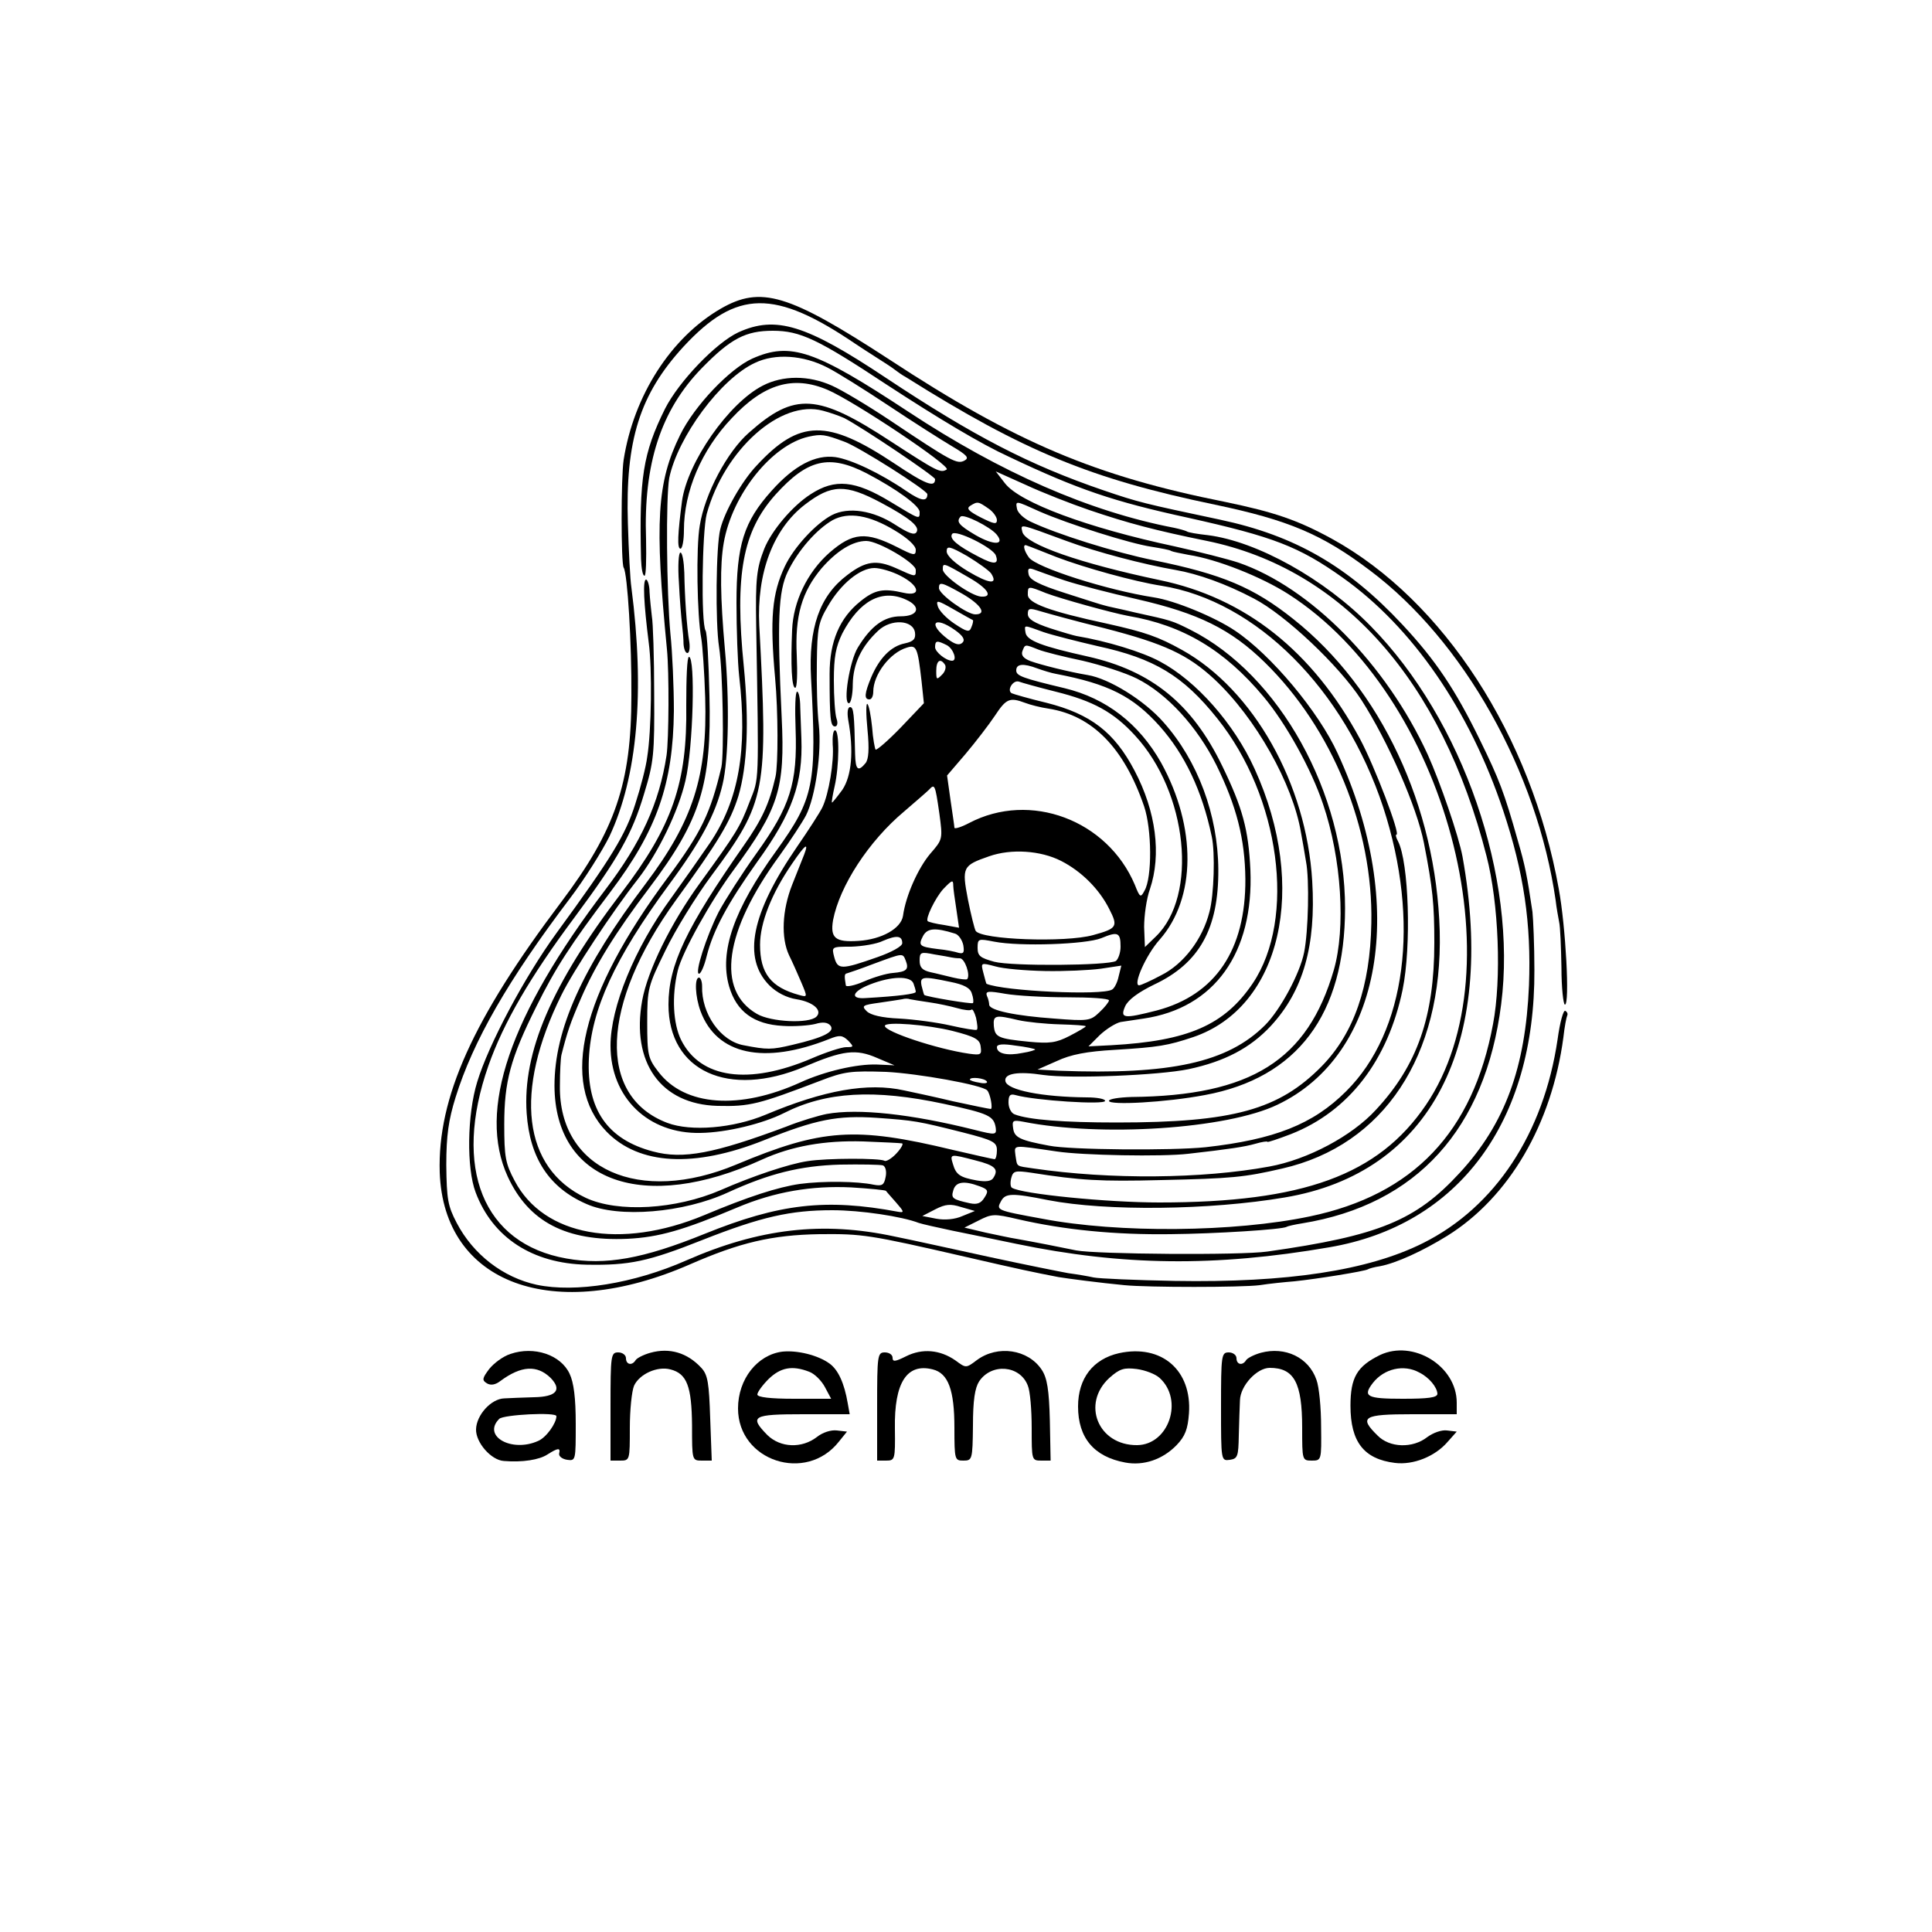 <?xml version="1.0" standalone="no"?>
<!DOCTYPE svg PUBLIC "-//W3C//DTD SVG 20010904//EN"
 "http://www.w3.org/TR/2001/REC-SVG-20010904/DTD/svg10.dtd">
<svg version="1.0" xmlns="http://www.w3.org/2000/svg"
 width="500pt" height="500pt" viewBox="0 0 500 500"
 preserveAspectRatio="xMidYMid meet">
<g transform="translate(0,500) scale(0.1,-0.1)"
fill="#000000" stroke="none">
<path d="M1865 4201 c-129 -75 -225 -225 -251 -391 -7 -46 -7 -267 0 -279 10
-15 21 -198 20 -331 0 -228 -42 -349 -182 -535 -228 -302 -320 -506 -314 -699
10 -289 294 -393 648 -238 128 56 211 76 335 78 111 1 127 -1 379 -59 143 -33
172 -39 239 -52 24 -4 108 -15 171 -21 61 -6 303 -6 350 0 25 4 65 8 90 10 58
6 182 26 190 31 3 2 17 6 31 8 43 8 112 40 175 79 160 100 270 289 300 513 3
28 8 53 10 57 2 4 0 9 -5 12 -5 3 -14 -30 -20 -74 -36 -244 -162 -434 -348
-527 -142 -71 -351 -103 -643 -98 -102 2 -196 6 -210 9 -13 3 -42 8 -65 11
-22 4 -112 22 -200 41 -88 19 -200 44 -250 54 -186 40 -350 21 -539 -62 -136
-60 -287 -84 -387 -63 -87 19 -164 78 -207 160 -23 44 -26 61 -27 150 0 77 6
117 24 175 45 145 136 304 296 515 38 50 83 122 102 160 73 155 92 374 57 645
-3 19 -7 94 -9 165 -7 216 31 335 144 458 137 148 236 149 445 7 12 -8 38 -25
57 -37 19 -12 39 -25 45 -30 5 -4 19 -14 30 -20 304 -191 476 -262 798 -329
191 -40 278 -77 401 -170 243 -182 433 -521 481 -854 2 -19 7 -45 9 -56 3 -12
5 -65 6 -118 0 -53 5 -96 9 -96 13 0 2 203 -16 300 -71 396 -298 746 -586 905
-91 50 -152 70 -277 96 -336 67 -541 153 -870 369 -261 170 -332 191 -436 131z"/>
<path d="M1911 4140 c-58 -27 -154 -127 -190 -198 -57 -115 -67 -179 -62 -389
1 -24 4 -43 9 -43 4 0 5 42 4 94 -7 195 38 334 144 443 75 77 114 97 184 97
71 0 117 -22 294 -139 138 -90 245 -154 317 -187 179 -85 271 -116 464 -158
220 -49 286 -74 400 -155 180 -128 328 -342 415 -602 54 -162 73 -293 67 -453
-9 -213 -62 -358 -179 -485 -114 -124 -209 -163 -498 -204 -69 -10 -444 -7
-495 3 -33 7 -115 23 -155 30 -14 2 -50 10 -79 16 l-55 13 36 18 c35 18 41 18
101 4 121 -28 253 -41 397 -39 113 1 289 12 300 19 3 2 21 6 40 9 296 48 474
244 515 567 42 328 -99 736 -337 978 -120 123 -295 220 -422 236 -27 3 -52 7
-55 10 -4 2 -18 6 -32 9 -219 42 -448 142 -689 301 -241 159 -304 181 -403
137 -58 -26 -150 -122 -187 -198 -60 -122 -66 -225 -34 -554 6 -60 5 -234 -1
-275 -19 -124 -66 -226 -158 -347 -248 -326 -332 -571 -253 -743 54 -117 151
-168 310 -161 81 4 144 22 284 81 97 41 193 57 295 52 49 -3 89 -7 90 -9 1 -2
13 -15 26 -30 21 -24 22 -27 5 -24 -187 35 -307 21 -500 -57 -160 -65 -257
-82 -358 -64 -216 38 -295 234 -202 499 39 111 108 230 223 384 114 154 149
216 180 320 25 82 27 102 26 259 0 94 -3 184 -6 200 -2 17 -5 45 -6 63 0 17
-5 32 -9 32 -9 0 -6 -61 7 -164 9 -66 7 -227 -4 -295 -3 -25 -17 -79 -31 -122
-25 -79 -60 -137 -204 -334 -83 -114 -176 -289 -205 -385 -26 -84 -28 -223 -4
-286 44 -117 147 -184 287 -187 111 -2 159 8 300 64 152 60 228 77 336 77 73
0 180 -16 224 -33 9 -3 49 -12 87 -20 39 -8 113 -23 165 -34 275 -57 514 -60
810 -9 335 57 533 324 531 718 0 63 -3 131 -5 150 -14 94 -19 120 -38 185 -35
124 -48 158 -98 260 -64 131 -115 207 -201 299 -141 151 -278 230 -471 271
-198 42 -211 45 -302 76 -193 66 -337 141 -563 291 -207 138 -285 162 -382
118z m230 -91 c24 -12 96 -57 159 -99 63 -42 137 -89 164 -105 39 -23 45 -30
32 -37 -19 -10 -33 -3 -194 105 -57 38 -124 78 -149 89 -60 27 -127 27 -179 0
-88 -45 -195 -198 -209 -299 -11 -84 -13 -123 -4 -123 5 0 9 22 9 48 0 100 45
207 124 290 83 89 159 111 248 73 68 -29 321 -198 308 -206 -16 -10 -25 -5
-142 71 -192 126 -251 130 -370 24 -56 -49 -114 -158 -127 -240 -10 -56 -7
-234 4 -293 3 -18 8 -86 10 -152 6 -203 -31 -319 -154 -482 -164 -217 -236
-377 -236 -523 1 -249 231 -331 537 -191 77 35 162 50 262 47 50 -2 95 -4 100
-5 5 0 -1 -12 -14 -26 -12 -13 -27 -22 -31 -19 -13 7 -149 7 -199 -1 -48 -7
-143 -39 -225 -75 -116 -50 -265 -59 -349 -20 -163 77 -187 275 -63 525 31 63
132 216 198 300 52 67 105 176 123 255 20 85 26 320 9 320 -5 0 -7 -56 -7
-125 3 -201 -36 -313 -168 -486 -180 -236 -256 -412 -245 -570 8 -116 58 -193
155 -235 83 -37 251 -23 366 30 107 49 187 69 290 72 54 1 104 0 111 -2 7 -3
10 -16 7 -30 -4 -21 -9 -24 -31 -20 -42 9 -131 10 -191 2 -56 -8 -134 -33
-248 -81 -216 -90 -415 -54 -490 89 -24 45 -27 62 -27 146 0 111 16 171 83
305 49 99 89 161 192 297 120 159 162 279 164 468 0 63 -4 153 -9 200 -10 108
-12 353 -3 403 22 106 133 257 222 298 52 25 125 20 187 -12z m44 -131 c48
-25 235 -151 235 -158 0 -23 -24 -14 -106 41 -173 115 -245 114 -356 -6 -38
-40 -83 -119 -94 -165 -11 -42 -13 -242 -3 -305 10 -64 13 -276 6 -310 -28
-119 -52 -169 -138 -285 -226 -303 -281 -533 -159 -659 84 -86 226 -94 407
-22 135 54 190 65 293 58 97 -7 104 -8 223 -38 78 -20 87 -25 87 -46 0 -13 -3
-23 -6 -23 -3 0 -52 11 -108 24 -253 61 -339 55 -561 -38 -251 -105 -459 -12
-456 204 0 36 2 72 4 80 15 59 23 83 50 145 37 86 90 172 178 288 132 175 161
267 155 498 -2 86 -6 161 -10 167 -12 20 -9 256 3 302 46 167 192 297 301 267
19 -5 44 -14 55 -19z m0 -61 c37 -13 215 -126 215 -136 0 -20 -16 -18 -54 8
-67 46 -143 82 -184 88 -52 7 -107 -22 -165 -87 -72 -80 -91 -140 -91 -290 0
-69 3 -154 7 -190 22 -191 -1 -321 -76 -432 -24 -35 -69 -99 -100 -142 -95
-130 -157 -283 -157 -382 0 -135 98 -229 233 -226 68 1 161 24 215 51 110 56
234 63 416 24 116 -25 128 -31 133 -62 2 -18 0 -19 -55 -5 -164 41 -301 56
-383 41 -20 -4 -68 -18 -105 -33 -185 -69 -266 -85 -344 -64 -118 31 -172 109
-166 240 6 127 67 260 207 450 82 111 121 183 139 260 16 66 18 220 6 350 -12
134 -13 217 -3 275 22 126 125 254 220 275 33 7 41 6 92 -13z m58 -82 c78 -41
137 -84 137 -100 0 -20 1 -20 -75 26 -92 56 -144 61 -207 20 -47 -30 -101 -94
-120 -141 -20 -51 -23 -78 -21 -200 7 -418 8 -391 -17 -455 -25 -66 -34 -80
-129 -211 -75 -103 -135 -226 -149 -303 -29 -161 48 -269 195 -273 84 -2 106
4 266 65 62 24 79 26 170 23 82 -4 250 -34 262 -48 8 -9 15 -48 9 -48 -3 0
-48 9 -98 20 -50 12 -107 24 -126 28 -94 21 -207 1 -359 -63 -84 -35 -193 -44
-254 -21 -182 69 -173 306 22 576 111 153 141 203 162 270 23 78 28 192 14
335 -24 238 -3 350 82 445 83 92 139 105 236 55z m576 -95 c100 -34 172 -53
305 -80 350 -72 607 -361 723 -815 32 -123 39 -319 17 -435 -52 -280 -206
-442 -474 -498 -195 -41 -495 -44 -693 -6 -120 22 -119 22 -106 46 11 20 28
21 122 2 150 -29 418 -26 612 7 377 63 548 393 460 882 -10 54 -58 193 -90
264 -108 235 -304 433 -490 497 -27 9 -102 28 -165 42 -225 48 -400 113 -439
163 l-24 31 78 -35 c43 -20 117 -49 164 -65z m-539 19 c75 -40 101 -62 92 -76
-5 -9 -21 -3 -55 19 -57 37 -121 47 -164 25 -42 -22 -99 -84 -122 -133 -33
-70 -39 -135 -25 -289 8 -87 8 -224 1 -255 -16 -70 -35 -111 -82 -178 -149
-213 -195 -309 -195 -412 0 -172 155 -243 351 -161 101 43 134 47 189 23 l45
-19 -45 2 c-53 2 -137 -18 -198 -46 -158 -72 -300 -62 -368 27 -27 35 -29 44
-29 128 0 88 2 94 47 186 25 52 79 140 120 195 141 190 146 218 123 646 -7
136 36 250 118 313 69 53 105 54 197 5z m278 -15 c12 -8 22 -22 22 -30 0 -12
-8 -10 -42 7 -31 16 -38 23 -27 30 19 12 21 11 47 -7z m133 -8 c73 -32 234
-83 289 -91 24 -4 48 -8 51 -11 4 -2 24 -6 45 -10 73 -11 189 -57 259 -102
407 -261 596 -967 355 -1322 -123 -181 -317 -252 -690 -252 -134 0 -356 22
-381 38 -4 2 -5 13 -2 25 5 19 10 20 52 14 127 -20 179 -23 336 -19 182 4 215
7 314 30 262 60 415 291 407 614 -9 323 -152 628 -379 808 -103 82 -184 116
-361 152 -99 20 -253 68 -321 101 -16 8 -31 22 -33 32 -4 22 -5 22 59 -7z
m-375 -49 c32 -19 54 -39 54 -50 0 -16 -5 -15 -48 7 -81 41 -115 38 -175 -14
-58 -51 -94 -127 -97 -200 -4 -91 -1 -150 8 -150 5 0 6 38 4 84 -5 102 13 164
64 225 40 46 81 71 116 71 31 0 128 -57 128 -75 0 -19 1 -19 -52 5 -50 22 -78
18 -125 -18 -72 -54 -101 -137 -94 -267 15 -274 8 -311 -90 -447 -110 -152
-148 -261 -122 -351 19 -65 64 -98 139 -102 30 -2 68 1 84 5 20 6 32 4 39 -4
13 -16 -17 -31 -98 -50 -55 -13 -65 -13 -127 -1 -59 11 -109 81 -107 153 0 12
-4 22 -8 22 -12 0 -10 -49 4 -87 42 -113 164 -139 333 -72 27 11 34 10 49 -4
15 -16 15 -17 -5 -17 -12 0 -52 -13 -89 -29 -164 -70 -288 -52 -338 47 -21 42
-25 114 -9 180 11 47 85 180 145 261 116 158 133 209 124 394 -12 251 -9 327
16 378 26 54 74 109 116 133 41 22 95 13 161 -27z m263 -10 c23 -28 -7 -29
-54 -2 -44 26 -51 35 -39 48 8 8 76 -26 93 -46z m181 -17 c78 -29 201 -61 282
-75 58 -10 131 -36 203 -74 81 -42 220 -173 278 -262 69 -107 144 -278 162
-370 23 -118 27 -159 27 -259 0 -191 -44 -317 -151 -432 -62 -68 -177 -129
-276 -147 -174 -32 -412 -34 -610 -5 -47 7 -42 3 -47 34 -3 28 -10 27 107 10
65 -10 272 -14 340 -6 106 12 146 18 174 26 17 5 31 7 31 5 0 -2 27 7 61 20
150 59 251 191 289 374 23 113 16 330 -12 384 -5 9 -7 17 -4 17 11 0 -57 178
-94 247 -123 228 -297 366 -520 412 -204 43 -345 92 -354 124 -5 22 -11 23
114 -23z m-183 -37 c9 -24 -4 -25 -44 -4 -56 29 -77 47 -69 59 8 13 105 -35
113 -55z m-12 -47 c19 -30 -5 -27 -59 5 -35 21 -56 41 -56 52 0 15 7 14 53
-12 28 -17 56 -37 62 -45z m170 42 c71 -27 200 -63 271 -74 245 -39 473 -267
574 -574 96 -295 59 -580 -96 -734 -86 -86 -186 -125 -364 -145 -87 -9 -351
-7 -405 4 -75 14 -90 21 -93 45 -3 20 -1 22 26 17 201 -40 527 -19 658 44 271
129 338 515 156 909 -49 108 -173 256 -266 318 -52 35 -156 78 -210 86 -122
19 -303 77 -323 103 -14 19 -17 37 -5 31 4 -1 39 -15 77 -30z m-227 -53 c49
-28 63 -51 31 -49 -26 2 -99 54 -99 70 0 18 -1 19 68 -21z m-178 5 c51 -26 55
-55 8 -44 -52 12 -74 8 -111 -22 -54 -43 -80 -104 -80 -188 0 -116 2 -136 14
-136 6 0 8 9 4 20 -4 12 -7 56 -7 99 0 61 5 87 22 122 44 84 102 116 165 87
40 -18 32 -43 -14 -43 -43 0 -77 -25 -111 -81 -21 -34 -39 -144 -23 -144 5 0
10 22 10 50 1 52 22 97 66 138 33 31 90 28 95 -5 2 -16 -3 -23 -26 -28 -36 -7
-66 -38 -87 -87 -18 -43 -19 -58 -5 -58 6 0 10 9 10 20 0 44 43 101 87 114 25
8 28 0 38 -87 l6 -57 -60 -63 c-33 -34 -62 -59 -65 -57 -2 3 -7 29 -9 58 -3
29 -8 56 -12 60 -4 4 -4 -26 0 -66 5 -51 3 -77 -5 -87 -19 -23 -26 -18 -27 23
-2 106 -4 122 -13 122 -6 0 -8 -13 -5 -32 15 -82 9 -146 -15 -182 -14 -19 -26
-34 -27 -33 -1 2 2 20 7 42 12 52 13 145 1 145 -5 0 -7 -17 -6 -37 4 -43 -10
-128 -27 -163 -7 -14 -36 -59 -65 -101 -119 -173 -142 -288 -72 -359 19 -19
45 -32 70 -36 44 -7 68 -29 52 -45 -19 -19 -118 -14 -154 7 -106 61 -85 213
58 409 28 39 59 86 69 105 24 48 41 162 33 235 -4 33 -6 105 -5 160 1 90 4
105 29 147 33 57 83 98 120 98 15 0 46 -9 67 -20z m425 -12 c33 -11 118 -33
189 -49 157 -36 241 -77 329 -163 175 -171 281 -430 276 -675 -3 -164 -45
-285 -128 -370 -111 -113 -229 -146 -531 -146 -137 0 -228 7 -264 21 -9 3 -16
17 -16 31 0 18 4 23 18 19 49 -14 232 -26 232 -15 0 5 -21 9 -47 9 -117 1
-207 19 -211 42 -4 20 33 26 98 16 72 -10 299 -1 376 15 94 20 160 55 213 112
84 91 117 208 107 375 -15 252 -152 495 -337 598 -61 34 -95 46 -194 68 -149
32 -205 53 -205 75 0 23 0 23 47 4 40 -15 170 -51 213 -59 141 -24 249 -88
350 -209 58 -69 124 -188 154 -278 48 -141 59 -321 28 -429 -68 -234 -214
-326 -524 -329 -32 -1 -58 -5 -58 -10 0 -12 148 -4 248 15 239 44 363 208 363
484 0 298 -170 604 -400 720 -48 24 -48 24 -144 45 -37 9 -73 16 -78 18 -6 1
-52 16 -102 32 -69 22 -93 35 -95 49 -3 15 0 17 14 12 11 -4 46 -17 79 -28z
m-264 -35 c48 -28 64 -53 33 -53 -21 0 -94 52 -94 68 0 17 6 16 61 -15z m27
-68 c1 -1 0 -9 -4 -18 -5 -14 -11 -13 -44 9 -21 14 -40 34 -43 45 -5 17 -1 16
41 -8 26 -15 48 -27 50 -28z m341 -21 c155 -40 215 -68 284 -132 107 -100 203
-271 224 -397 3 -16 9 -50 13 -75 9 -46 6 -181 -5 -235 -11 -55 -62 -149 -101
-188 -97 -97 -245 -129 -534 -118 l-55 3 50 22 c36 17 78 25 150 29 114 7 137
11 203 33 227 77 299 387 159 694 -53 117 -151 228 -245 278 -46 25 -138 53
-216 66 -6 1 -37 10 -68 20 -42 14 -58 24 -58 37 0 15 4 16 33 7 17 -5 92 -26
166 -44z m-387 -5 c21 -15 26 -25 19 -32 -8 -8 -19 -5 -38 9 -53 40 -36 62 19
23z m229 -5 c24 -8 87 -24 139 -36 148 -32 222 -77 310 -187 163 -203 205
-518 92 -686 -73 -108 -167 -149 -366 -160 l-59 -3 29 29 c17 16 41 31 54 34
14 2 41 6 60 9 183 27 285 170 276 385 -5 104 -20 160 -73 269 -78 161 -183
246 -348 283 -117 26 -158 41 -161 62 -3 21 -6 20 47 1z m-250 -34 c17 -10 27
-40 13 -40 -16 0 -44 23 -44 35 0 18 5 18 31 5z m236 -11 c15 -6 67 -19 115
-29 47 -11 110 -31 140 -46 78 -39 156 -124 206 -224 52 -106 74 -191 75 -295
1 -184 -78 -300 -229 -340 -86 -22 -96 -21 -82 11 8 17 34 36 75 56 117 55
167 145 166 298 -1 141 -53 281 -142 381 -50 57 -141 113 -196 122 -48 8 -120
26 -148 36 -18 7 -25 15 -21 26 7 18 6 18 41 4z m-241 -40 c3 -6 0 -18 -9 -26
-13 -13 -14 -12 -14 11 0 27 11 34 23 15z m239 -9 c14 -5 36 -12 48 -14 136
-26 199 -58 268 -135 65 -73 110 -167 135 -286 9 -41 6 -151 -6 -195 -18 -71
-67 -135 -125 -164 -28 -15 -53 -26 -57 -26 -17 0 18 79 53 118 95 108 96 291
4 458 -57 101 -142 167 -250 193 -109 26 -125 32 -125 46 0 17 18 19 55 5z
m47 -60 c97 -24 150 -53 205 -113 137 -148 164 -415 54 -521 l-28 -27 -2 52
c0 29 6 73 15 98 30 89 16 201 -40 307 -52 99 -113 146 -227 175 -46 11 -87
23 -91 25 -13 8 4 35 19 30 8 -3 51 -15 95 -26z m-79 -29 c13 -5 40 -12 61
-15 113 -18 195 -101 247 -253 20 -59 21 -184 1 -218 -10 -19 -12 -18 -25 15
-71 168 -271 243 -429 160 -21 -11 -38 -16 -38 -12 0 4 -5 36 -10 71 l-9 64
48 56 c26 31 60 75 76 99 29 44 38 48 78 33z m-222 -286 c9 -67 9 -67 -24
-105 -31 -37 -63 -108 -70 -160 -5 -33 -55 -61 -115 -65 -60 -4 -74 7 -66 54
17 88 92 204 184 281 29 25 58 50 64 56 15 16 16 15 27 -61z m-350 -107 c-5
-13 -19 -48 -31 -78 -26 -66 -29 -137 -8 -182 9 -18 23 -50 32 -71 16 -38 16
-38 -6 -32 -73 20 -101 56 -101 130 0 57 30 133 83 210 34 50 44 57 31 23z
m665 -16 c53 -27 99 -73 125 -125 23 -45 20 -50 -42 -67 -72 -20 -290 -12
-304 11 -3 5 -12 41 -20 81 -16 84 -14 88 55 112 57 20 133 15 186 -12z m-279
-64 c0 -7 4 -35 8 -61 l7 -48 -38 7 c-22 3 -41 8 -43 10 -7 6 20 61 40 83 23
24 26 25 26 9z m4 -124 c9 -2 19 -16 22 -30 3 -19 1 -23 -12 -20 -9 3 -33 8
-55 10 -47 6 -50 9 -37 34 11 20 31 22 82 6z m429 -34 c0 -16 -6 -32 -12 -37
-20 -12 -269 -14 -315 -2 -36 10 -43 15 -43 36 0 24 2 24 43 16 67 -13 237 -7
277 9 43 18 50 15 50 -22z m-565 9 c0 -8 -27 -23 -64 -36 -94 -33 -103 -33
-112 0 -7 27 -7 27 44 27 29 1 66 7 82 15 35 15 50 14 50 -6z m128 -37 c4 -1
13 -2 21 -2 13 0 28 -44 19 -54 -2 -2 -19 0 -36 4 -18 4 -44 11 -59 14 -21 5
-28 12 -28 30 0 22 3 23 38 16 20 -3 40 -7 45 -8z m-119 -8 c9 -23 2 -29 -33
-32 -16 -1 -50 -11 -75 -22 -25 -11 -47 -15 -47 -10 -4 24 -4 30 3 31 4 1 36
12 70 25 76 28 74 28 82 8z m360 -27 c50 -1 115 2 145 6 l53 8 -7 -28 c-3 -15
-11 -31 -17 -34 -26 -16 -281 -4 -325 15 -1 1 -4 13 -8 28 -7 27 -7 27 31 17
20 -6 78 -11 128 -12z m-340 -32 c3 -8 6 -18 6 -22 0 -5 -42 -11 -130 -16 -41
-3 -35 17 11 35 56 22 105 23 113 3z m95 4 c36 -7 52 -16 56 -30 4 -11 5 -22
3 -25 -4 -3 -118 16 -126 21 -1 1 -4 12 -7 24 -5 24 3 25 74 10z m304 -40 c59
0 107 -3 107 -8 0 -4 -11 -18 -25 -31 -23 -22 -29 -23 -117 -16 -99 7 -168 21
-168 36 0 4 -2 15 -6 23 -4 12 3 13 48 5 29 -5 101 -9 161 -9z m-358 -13 c22
-3 54 -10 72 -15 17 -5 34 -7 37 -4 3 3 8 -7 12 -21 3 -15 5 -29 2 -31 -2 -2
-33 3 -68 11 -35 8 -95 16 -133 18 -45 2 -74 9 -84 19 -14 14 -11 16 33 22 27
4 54 8 59 9 6 2 15 2 20 0 6 -1 28 -5 50 -8z m230 -46 c22 -5 70 -10 108 -11
37 -1 67 -3 67 -5 0 -2 -19 -13 -42 -25 -35 -18 -52 -20 -105 -15 -81 8 -88
12 -91 41 -2 28 4 29 63 15z m-170 -28 c59 -15 71 -22 73 -41 3 -21 0 -22 -30
-18 -83 12 -218 57 -218 72 0 12 111 3 175 -13z m214 -48 c1 -1 -13 -6 -33 -9
-39 -8 -66 -2 -66 15 0 8 16 9 48 4 26 -3 49 -8 51 -10z m-125 -83 c3 -4 -6
-6 -19 -3 -14 2 -25 6 -25 8 0 8 39 4 44 -5z m-30 -204 c52 -13 61 -23 47 -45
-5 -9 -19 -11 -43 -7 -44 8 -54 15 -62 43 -8 26 -7 26 58 9z m11 -67 c22 -8
24 -12 13 -29 -9 -15 -19 -19 -38 -15 -45 10 -49 13 -43 33 6 23 28 26 68 11z
m-44 -77 c-20 -9 -46 -11 -68 -7 l-36 7 33 17 c27 14 40 15 68 6 l35 -10 -32
-13z"/>
<path d="M1757 3493 c2 -43 6 -91 8 -108 2 -16 4 -40 4 -52 1 -13 5 -23 10
-23 5 0 7 13 5 28 -7 41 -12 119 -13 180 -1 28 -5 52 -10 52 -5 0 -7 -35 -4
-77z"/>
<path d="M2059 3113 c5 -140 -14 -200 -101 -321 -38 -53 -82 -122 -98 -152
-32 -63 -63 -160 -51 -160 5 0 14 21 20 46 17 67 54 136 131 244 91 126 118
204 114 318 -1 23 -2 60 -3 82 0 22 -4 40 -8 40 -5 0 -6 -44 -4 -97z"/>
<path d="M1321 1496 c-19 -6 -43 -24 -55 -39 -18 -24 -19 -29 -6 -37 10 -6 22
-4 35 6 54 40 95 42 130 8 30 -31 15 -49 -43 -50 -28 -1 -63 -2 -77 -3 -34 -1
-72 -43 -73 -80 -1 -34 39 -80 72 -82 48 -4 92 3 113 17 27 17 34 18 30 2 -1
-7 8 -14 21 -16 22 -3 22 -1 22 93 0 67 -5 107 -16 130 -23 49 -92 72 -153 51z
m119 -161 c0 -18 -26 -55 -47 -64 -68 -31 -146 12 -101 57 11 11 148 18 148 7z"/>
<path d="M1683 1499 c-18 -5 -35 -14 -38 -19 -9 -15 -25 -12 -25 5 0 8 -9 15
-20 15 -19 0 -20 -7 -20 -140 l0 -140 25 0 c25 0 25 1 25 85 0 46 5 95 11 109
14 30 60 51 94 42 43 -11 55 -44 56 -145 0 -91 0 -91 26 -91 l25 0 -4 109 c-3
91 -6 113 -23 131 -36 39 -82 53 -132 39z"/>
<path d="M2025 1502 c-65 -8 -115 -71 -115 -147 0 -136 176 -194 261 -86 l21
26 -26 3 c-15 2 -37 -5 -52 -17 -39 -30 -94 -28 -128 5 -48 49 -38 54 93 54
l120 0 -5 28 c-9 53 -25 87 -47 103 -30 22 -84 35 -122 31z m69 -52 c14 -5 32
-23 41 -40 l16 -30 -96 0 c-61 0 -95 4 -95 11 0 6 13 24 29 40 31 30 61 36
105 19z"/>
<path d="M2345 1490 c-28 -14 -35 -15 -35 -4 0 8 -9 14 -20 14 -19 0 -20 -7
-20 -140 l0 -140 23 0 c23 0 24 2 23 83 -2 119 31 170 98 153 40 -10 56 -53
56 -151 0 -83 1 -85 23 -85 23 0 24 2 25 90 0 66 5 98 16 115 32 48 106 42
126 -11 6 -14 10 -63 10 -110 0 -83 0 -84 25 -84 l24 0 -2 104 c-2 79 -7 110
-21 131 -35 53 -114 65 -168 25 -28 -21 -28 -21 -55 -1 -40 28 -86 32 -128 11z"/>
<path d="M2896 1498 c-67 -15 -106 -65 -106 -138 0 -81 41 -130 122 -145 48
-9 97 8 133 45 22 23 29 41 32 82 8 112 -71 180 -181 156z m105 -64 c63 -57
24 -173 -58 -174 -101 -1 -145 107 -72 174 27 24 38 27 71 23 22 -3 48 -13 59
-23z"/>
<path d="M3263 1499 c-18 -5 -35 -14 -38 -19 -9 -15 -25 -12 -25 5 0 8 -9 15
-20 15 -19 0 -20 -7 -20 -141 0 -140 0 -140 23 -137 20 3 22 9 23 63 1 33 2
74 3 91 1 38 44 84 77 84 63 0 84 -38 84 -155 0 -84 0 -85 25 -85 25 0 25 1
24 88 0 48 -5 102 -12 121 -20 58 -81 87 -144 70z"/>
<path d="M3571 1493 c-59 -29 -76 -58 -76 -131 0 -94 35 -138 115 -148 48 -6
104 17 136 54 l24 27 -25 3 c-14 2 -36 -6 -51 -17 -38 -30 -98 -28 -129 4 -49
48 -37 55 90 55 l115 0 0 30 c0 95 -113 164 -199 123z m102 -45 c26 -13 46
-38 47 -55 0 -10 -24 -13 -90 -13 -93 0 -104 6 -77 41 29 37 80 49 120 27z"/>
</g>
</svg>
